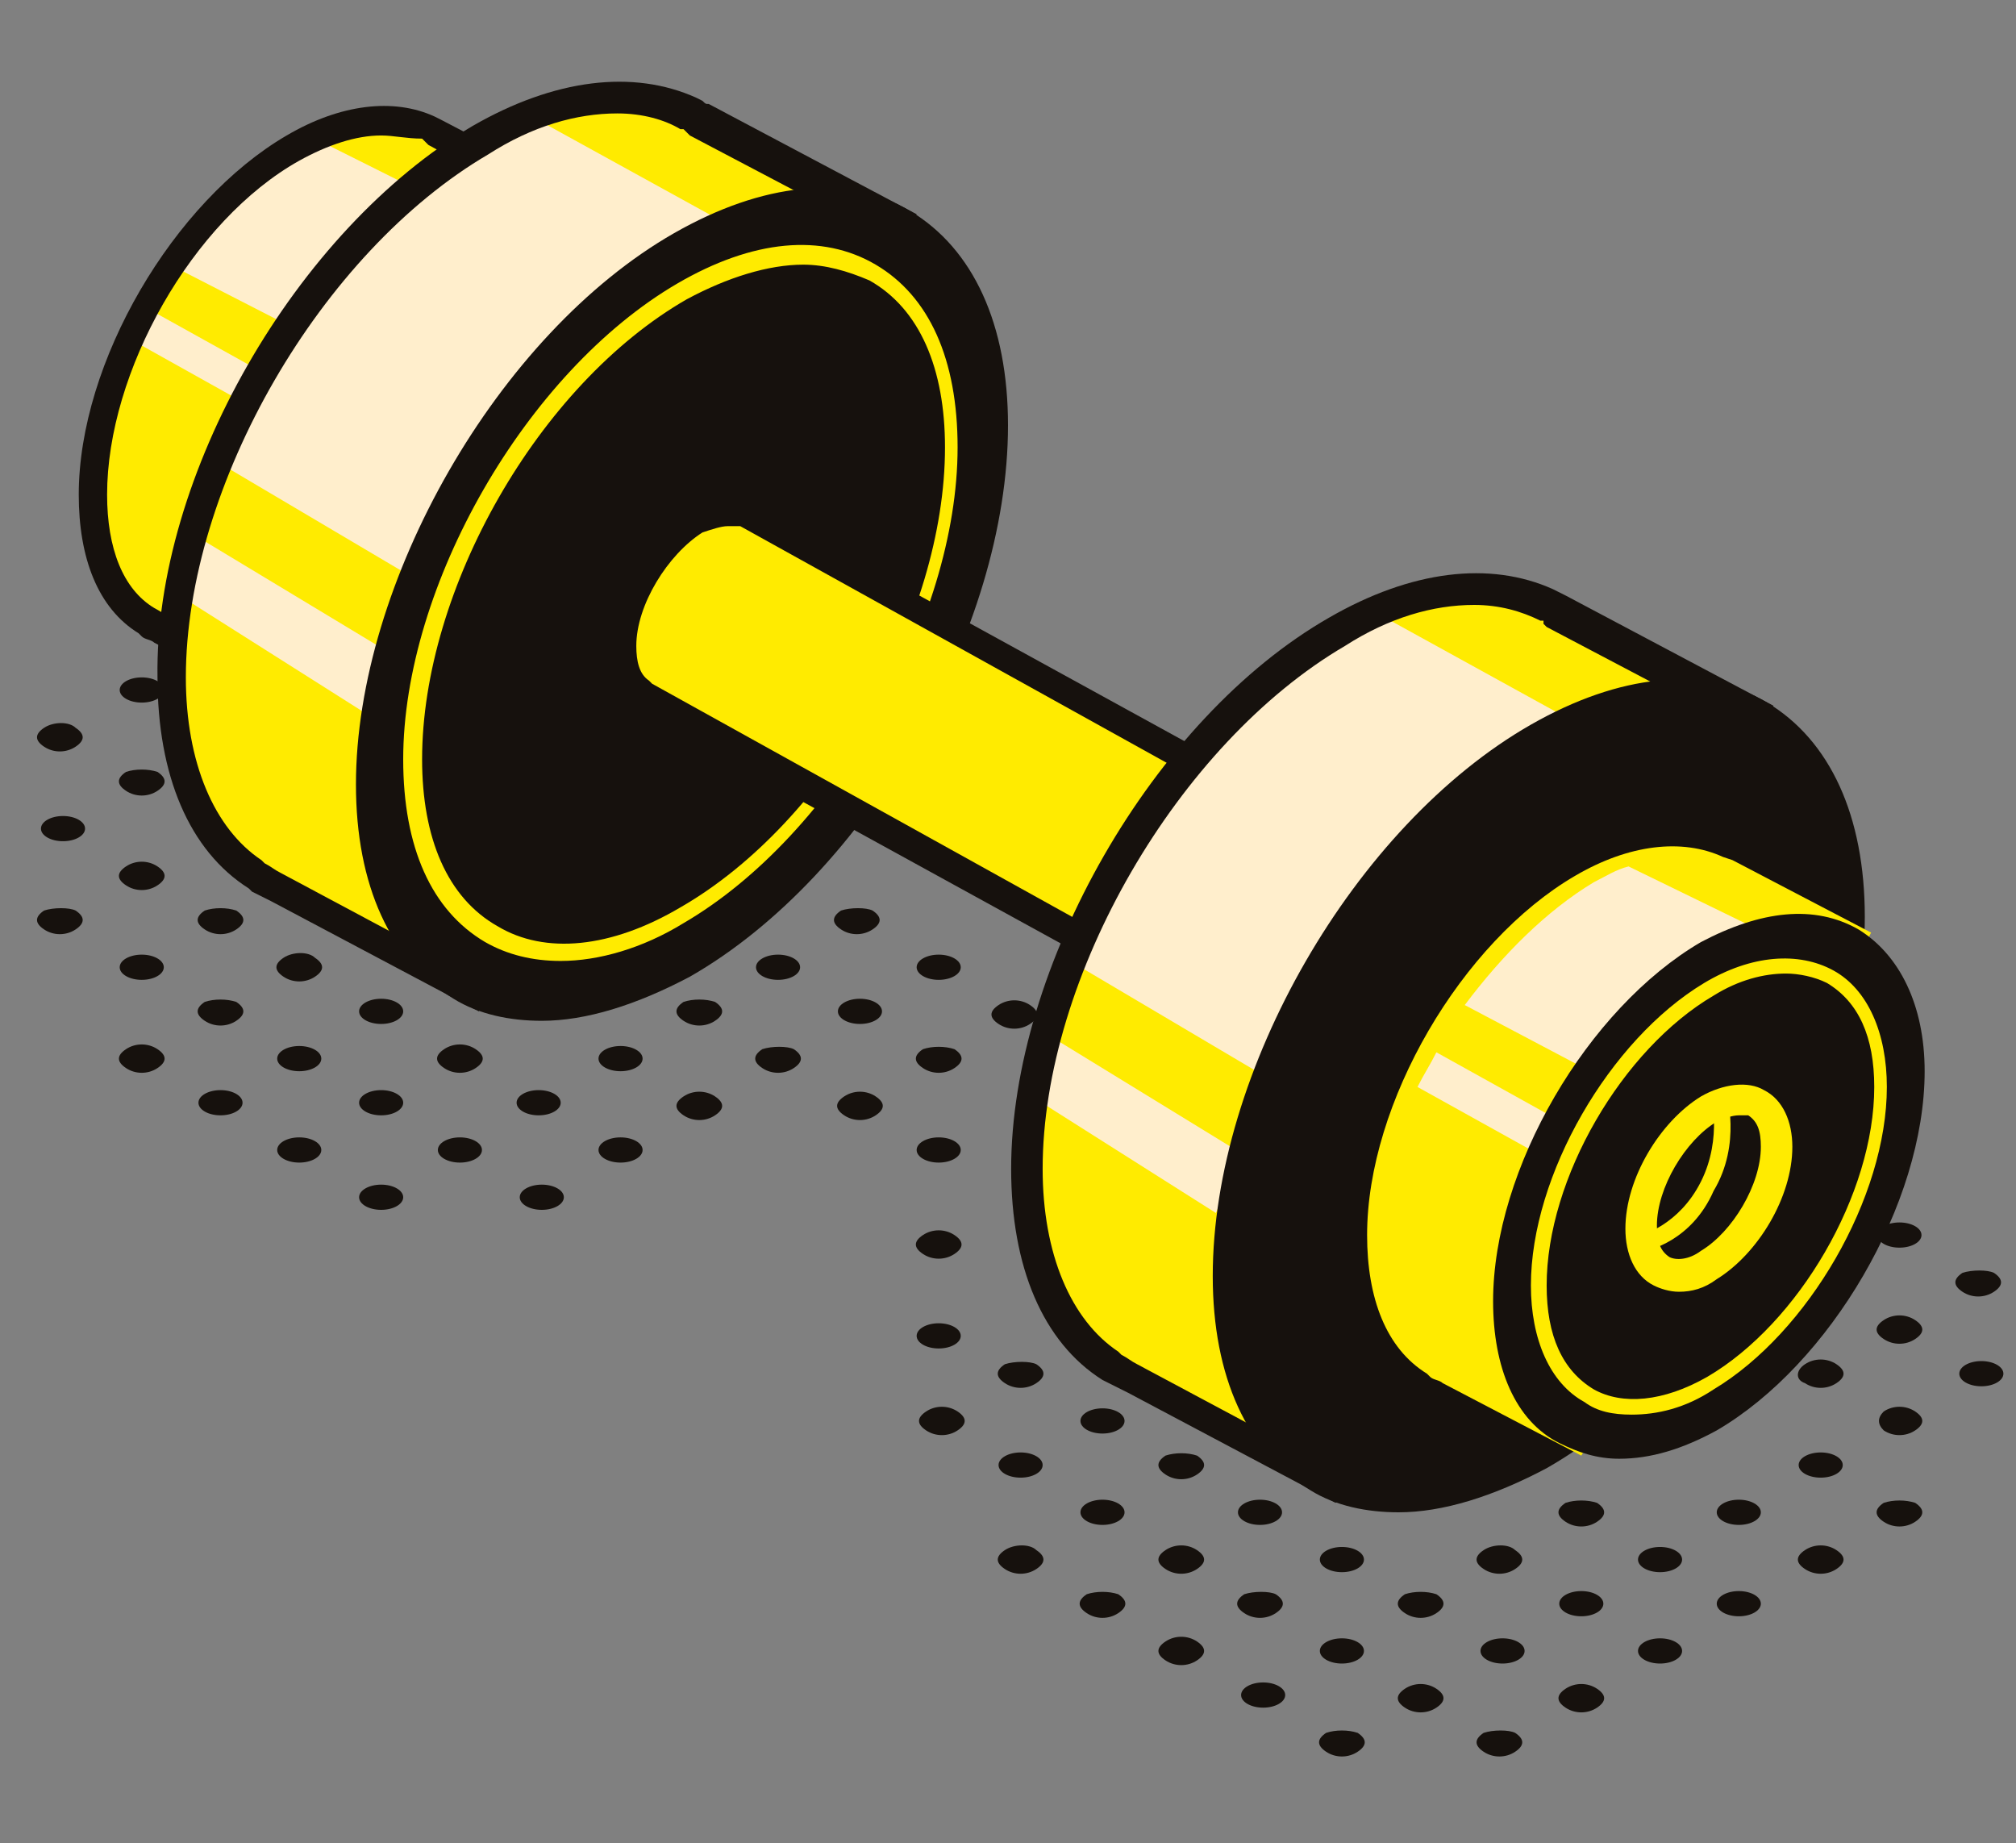 <?xml version="1.0" encoding="utf-8"?>
<!-- Generator: Adobe Illustrator 22.1.0, SVG Export Plug-In . SVG Version: 6.00 Build 0)  -->
<svg version="1.1" id="content" xmlns="http://www.w3.org/2000/svg" xmlns:xlink="http://www.w3.org/1999/xlink" x="0px" y="0px"
	 viewBox="0 0 64 58.5" style="enable-background:new 0 0 64 58.5;" xml:space="preserve">
<rect x="0" y="0" width="64" height="58.5" fill="#808080" stroke="none"/>
<style type="text/css">
	.st0{fill:#FFEB00;}
	.st1{fill:#FFEECC;}
	.st2{fill:#16110D;}
</style>
<g id="XMLID_7626_">
	<g id="XMLID_4610_">
		<path id="XMLID_7138_" class="st0" d="M9.1,22.1l2.8-4.9c1.4-1.6,2.5-3.5,3.2-5.5l2.7-5.2l-4-2.1c0,0-0.1,0-0.1-0.1l-0.1,0l-0.1,0
			c-1.1-0.5-2.6-0.4-4.3,0.5c-3.5,2-6.3,6.9-6.3,11c0,1.9,0.7,3.3,1.7,4l0.1,0.1l0,0c0.1,0.1,0.2,0.1,0.4,0.2L9.1,22.1z"/>
		<polygon id="XMLID_6992_" class="st1" points="4.7,9.8 8.3,11.8 7.6,12.7 4.2,10.8 		"/>
		<polygon id="XMLID_4603_" class="st1" points="5.2,8.3 9.1,10.3 13.2,6 10,4.4 		"/>
		<path id="XMLID_7140_" class="st2" d="M9.3,22.7l-4.4-2.3c-0.1-0.1-0.3-0.1-0.4-0.2l-0.1-0.1c-1.3-0.8-1.9-2.4-1.9-4.4
			c0-4.2,3-9.3,6.6-11.4c1.7-1,3.4-1.2,4.7-0.6L14,3.8l4.4,2.3l-2.9,5.7c-0.6,2-1.8,4-3.2,5.6L9.3,22.7z M12.1,4.3
			c-0.8,0-1.7,0.3-2.6,0.8c-3.4,1.9-6.1,6.7-6.1,10.6c0,1.7,0.5,3,1.5,3.6c0.2,0.1,0.3,0.2,0.4,0.2l3.6,1.9l2.6-4.6
			c1.4-1.5,2.5-3.4,3.1-5.4l2.5-4.9l-3.5-1.9l-0.1-0.1l-0.1-0.1C12.9,4.4,12.5,4.3,12.1,4.3z"/>
	</g>
	<g id="XMLID_4607_">
		<path id="XMLID_7133_" class="st0" d="M15,31.5l4.4-7.7c2.2-2.4,3.9-5.5,4.9-8.6l4.1-8.1l-6.1-3.2c-0.1,0-0.1-0.1-0.2-0.1l-0.1,0
			l-0.1,0c-1.8-0.8-4.1-0.6-6.6,0.8C9.8,7.6,5.4,15.3,5.4,21.5c0,3,1,5.1,2.7,6.2l0.1,0.1l0,0c0.2,0.1,0.4,0.2,0.6,0.3L15,31.5z"/>
		<polygon id="XMLID_6991_" class="st1" points="6.8,14.6 13.9,18.8 23.6,7.4 16.7,3.6 11.8,7.2 		"/>
		<polygon id="XMLID_6990_" class="st1" points="6.2,17 12.5,20.8 11.7,22.7 5.7,18.9 		"/>
		<path id="XMLID_7134_" class="st2" d="M15.2,32.1l-6.6-3.5c-0.2-0.1-0.4-0.2-0.6-0.3l-0.1-0.1c-1.9-1.2-2.9-3.6-2.9-6.7
			C4.9,15.1,9.4,7.3,15,4c2.6-1.5,5.1-1.8,7.1-0.9l0.2,0.1c0.1,0.1,0.1,0.1,0.2,0.1l6.6,3.5l-4.4,8.6c-0.9,3.1-2.7,6.2-4.9,8.7
			L15.2,32.1z M19.6,3.6c-1.3,0-2.7,0.4-4.1,1.3C10.2,8,5.9,15.4,5.9,21.5c0,2.7,0.9,4.8,2.4,5.8l0.1,0.1c0.2,0.1,0.3,0.2,0.5,0.3
			l5.8,3.1l4.2-7.3c2.2-2.4,3.9-5.4,4.8-8.4l3.9-7.8l-5.7-3l-0.1-0.1l-0.1-0.1l-0.1,0C21.1,3.8,20.4,3.6,19.6,3.6z"/>
	</g>
	<path id="XMLID_7157_" class="st2" d="M28.9,6.7c-2-1.2-4.7-0.9-7.5,0.7c-5.6,3.2-10.1,11.1-10.1,17.5c0,3.2,1.1,5.6,3.1,6.8
		c0.8,0.5,1.8,0.7,2.8,0.7c1.4,0,3-0.5,4.7-1.4C27.5,27.8,32,20,32,13.5C32,10.3,30.9,7.9,28.9,6.7z"/>
	<g id="XMLID_6994_">
		<path id="XMLID_7154_" class="st0" d="M17.8,30.5c-0.9,0-1.7-0.2-2.4-0.6c-1.7-1-2.6-3-2.6-5.8c0-5.5,3.9-12.3,8.7-15.1
			c2.4-1.4,4.6-1.6,6.3-0.6c1.7,1,2.6,3,2.6,5.8c0,5.5-3.9,12.3-8.7,15.1C20.4,30.1,19,30.5,17.8,30.5z M25.5,8.4
			c-1.1,0-2.4,0.4-3.7,1.1c-4.7,2.7-8.4,9.2-8.4,14.6c0,2.5,0.8,4.4,2.4,5.3c1.5,0.9,3.6,0.7,5.8-0.6c4.7-2.7,8.4-9.2,8.4-14.6
			c0-2.5-0.8-4.4-2.4-5.3C26.9,8.6,26.2,8.4,25.5,8.4z"/>
	</g>
	<g id="XMLID_4608_">
		<path id="XMLID_7122_" class="st0" d="M37.4,31.5l1-1.8c0.5-0.6,0.9-1.3,1.2-2l1-1.9l-16.8-9.3c0,0,0,0,0,0l0,0l0,0
			c-0.4-0.2-1-0.2-1.6,0.2c-1.3,0.7-2.3,2.6-2.3,4c0,0.7,0.2,1.2,0.6,1.5l0,0l0,0c0.1,0,0.1,0,0.1,0.1L37.4,31.5z"/>
		<path id="XMLID_7126_" class="st2" d="M37.6,32.1l-17.3-9.5c0,0-0.1,0-0.2-0.1c-0.6-0.4-0.9-1.1-0.9-1.9c0-1.7,1.1-3.6,2.6-4.5
			c0.7-0.4,1.5-0.5,2-0.2l0.1,0.1l17.3,9.5L40,27.8c-0.2,0.7-0.7,1.5-1.2,2.1L37.6,32.1z M23.1,16.7c-0.2,0-0.5,0.1-0.8,0.2
			c-1.1,0.7-2.1,2.3-2.1,3.6c0,0.5,0.1,0.9,0.4,1.1l0.1,0.1l16.4,9.1l0.9-1.5c0.5-0.5,0.8-1.2,1.1-1.9l0.8-1.6l-16.4-9.1
			C23.4,16.7,23.2,16.7,23.1,16.7z"/>
	</g>
	<path id="XMLID_7071_" class="st0" d="M42.2,47l4.4-7.7c2.2-2.4,3.9-5.5,4.9-8.6l4.1-8.1l-6.1-3.2c-0.1,0-0.1-0.1-0.2-0.1l-0.1,0
		l-0.1,0c-1.8-0.8-4.1-0.6-6.6,0.8c-5.4,3.1-9.9,10.8-9.9,17.1c0,3,1,5.1,2.7,6.2l0.1,0.1l0,0c0.2,0.1,0.4,0.2,0.6,0.3L42.2,47z"/>
	<polygon id="XMLID_6993_" class="st1" points="33.8,30.4 40.9,34.6 50.5,23.2 43.6,19.4 38.7,23 	"/>
	<polygon id="XMLID_4543_" class="st1" points="33.2,32.8 39.4,36.6 38.6,38.5 32.6,34.7 	"/>
	<path id="XMLID_7077_" class="st2" d="M42.4,47.7l-6.6-3.5c-0.2-0.1-0.4-0.2-0.6-0.3L35,43.8c-1.9-1.2-2.9-3.6-2.9-6.7
		c0-6.4,4.5-14.3,10.1-17.5c2.6-1.5,5.1-1.8,7.1-0.9l0.4,0.2l6.6,3.5L51.9,31c-0.9,3.1-2.7,6.2-4.9,8.7L42.4,47.7z M46.8,19.2
		c-1.3,0-2.7,0.4-4.1,1.3c-5.3,3.1-9.6,10.5-9.6,16.6c0,2.7,0.9,4.8,2.4,5.8l0.1,0.1c0.2,0.1,0.3,0.2,0.5,0.3l5.8,3.1l4.2-7.3
		c2.2-2.4,3.9-5.4,4.8-8.4l3.9-7.8l-5.7-3l-0.1-0.1L49,19.7l-0.1,0C48.3,19.4,47.6,19.2,46.8,19.2z"/>
	<path id="XMLID_7129_" class="st2" d="M56.1,22.3c-2-1.2-4.7-0.9-7.5,0.7C43,26.2,38.5,34,38.5,40.5c0,3.2,1.1,5.6,3.1,6.8
		c0.8,0.5,1.8,0.7,2.8,0.7c1.4,0,3-0.5,4.7-1.4c5.6-3.2,10.1-11.1,10.1-17.5C59.2,25.9,58.1,23.5,56.1,22.3z"/>
	<path id="XMLID_7002_" class="st0" d="M50,45.6l2.8-4.9c1.4-1.6,2.5-3.5,3.2-5.5l2.7-5.2l-4-2.1c0,0-0.1,0-0.1-0.1l-0.1,0l-0.1,0
		c-1.1-0.5-2.6-0.4-4.3,0.5c-3.5,2-6.4,6.9-6.4,11c0,1.9,0.7,3.3,1.7,4l0.1,0.1l0,0c0.1,0.1,0.2,0.1,0.4,0.2L50,45.6z"/>
	<path id="XMLID_7003_" class="st0" d="M50.2,46.2l-4.4-2.3c-0.1-0.1-0.3-0.1-0.4-0.2l-0.1-0.1c-1.3-0.8-1.9-2.4-1.9-4.4
		c0-4.2,3-9.3,6.6-11.4c1.7-1,3.4-1.2,4.7-0.6l0.3,0.1l4.4,2.3l-2.9,5.7c-0.6,2-1.8,4-3.2,5.6L50.2,46.2z M52.9,27.8
		c-0.8,0-1.7,0.3-2.6,0.8c-3.4,1.9-6.1,6.7-6.1,10.6c0,1.7,0.5,3,1.5,3.6c0.2,0.1,0.3,0.2,0.4,0.2l3.6,1.9l2.6-4.6
		c1.4-1.5,2.5-3.4,3.1-5.4l2.5-4.9l-3.5-1.9l-0.1-0.1l-0.1-0.1C53.8,27.9,53.4,27.8,52.9,27.8z"/>
	<path id="XMLID_7147_" class="st1" d="M48.7,36.3c0.1-0.3,0.3-0.6,0.5-0.9l-3.6-2c-0.2,0.4-0.4,0.7-0.6,1.1l3.6,2L48.7,36.3z"/>
	<path id="XMLID_7150_" class="st1" d="M54.4,30c0.2-0.1,1-0.6,1.2-0.6l-3.9-1.9c-0.4,0.1-0.7,0.3-1.1,0.5c-1.5,0.9-2.9,2.3-4.1,3.9
		l3.6,1.9C51.4,31.9,52.7,31,54.4,30z"/>
	<path id="XMLID_4606_" class="st2" d="M59,29.5c-1.4-0.8-3.1-0.6-5,0.4c-3.6,2.1-6.6,7.2-6.6,11.4c0,2.1,0.7,3.8,2.1,4.5
		c0.6,0.3,1.2,0.5,1.9,0.5c1,0,2-0.3,3.1-0.9c3.6-2.1,6.6-7.2,6.6-11.4C61.1,31.9,60.3,30.3,59,29.5z"/>
	<g id="XMLID_4605_">
		<path id="XMLID_6995_" class="st0" d="M53.3,41c-0.3,0-0.6-0.1-0.8-0.2c-0.6-0.3-0.9-1-0.9-1.8c0-1.6,1.1-3.4,2.4-4.2
			c0.7-0.4,1.5-0.5,2-0.2c0.6,0.3,0.9,1,0.9,1.8c0,1.6-1.1,3.4-2.4,4.2C54.1,40.9,53.7,41,53.3,41z M55.2,35.4
			c-0.2,0-0.5,0.1-0.7,0.2c-1,0.6-1.9,2.1-1.9,3.3c0,0.5,0.1,0.8,0.4,1c0.2,0.1,0.6,0.1,1-0.2c1-0.6,1.9-2.1,1.9-3.3
			c0-0.5-0.1-0.8-0.4-1C55.4,35.4,55.3,35.4,55.2,35.4z"/>
	</g>
	<g id="XMLID_4591_">
		<path id="XMLID_6981_" class="st0" d="M52.2,39.7l-0.1-0.5c0,0,1.2-0.3,1.9-1.7c0.7-1.4,0.3-2.8,0.3-2.8l0.5-0.1
			c0,0.1,0.5,1.7-0.4,3.2C53.7,39.4,52.3,39.7,52.2,39.7z"/>
	</g>
	<g id="XMLID_7144_">
		<path id="XMLID_7145_" class="st0" d="M51.8,44.9c-0.6,0-1.1-0.1-1.5-0.4c-1.1-0.6-1.7-2-1.7-3.7c0-3.5,2.5-7.8,5.5-9.6
			c1.5-0.9,3-1,4.1-0.4c1.1,0.6,1.7,2,1.7,3.7c0,3.5-2.5,7.8-5.5,9.6C53.5,44.7,52.6,44.9,51.8,44.9z M56.7,30.9
			c-0.7,0-1.5,0.2-2.3,0.7c-2.9,1.7-5.3,5.8-5.3,9.2c0,1.6,0.5,2.7,1.5,3.3c0.9,0.5,2.2,0.4,3.6-0.4c2.9-1.7,5.3-5.8,5.3-9.2
			c0-1.6-0.5-2.7-1.5-3.3C57.6,31,57.1,30.9,56.7,30.9z"/>
	</g>
	<g id="XMLID_7717_">
		<g id="XMLID_7802_">
			<ellipse id="XMLID_7800_" class="st2" cx="29.8" cy="42.4" rx="0.7" ry="0.4"/>
			<path id="XMLID_7797_" class="st2" d="M30.3,39.2c0.3,0.2,0.3,0.4,0,0.6c-0.3,0.2-0.7,0.2-1,0c-0.3-0.2-0.3-0.4,0-0.6
				C29.6,39,30,39,30.3,39.2z"/>
			<ellipse id="XMLID_7795_" class="st2" cx="29.8" cy="36.5" rx="0.7" ry="0.4"/>
			<path id="XMLID_7794_" class="st2" d="M27.8,34.8c0.3,0.2,0.3,0.4,0,0.6c-0.3,0.2-0.7,0.2-1,0c-0.3-0.2-0.3-0.4,0-0.6
				C27.1,34.6,27.5,34.6,27.8,34.8z"/>
			<path id="XMLID_7793_" class="st2" d="M30.3,33.3c0.3,0.2,0.3,0.4,0,0.6c-0.3,0.2-0.7,0.2-1,0c-0.3-0.2-0.3-0.4,0-0.6
				C29.6,33.2,30,33.2,30.3,33.3z"/>
			<ellipse id="XMLID_7792_" class="st2" cx="17.2" cy="38" rx="0.7" ry="0.4"/>
			<ellipse id="XMLID_7791_" class="st2" cx="19.7" cy="36.5" rx="0.7" ry="0.4"/>
			<path id="XMLID_7790_" class="st2" d="M22.7,34.8c0.3,0.2,0.3,0.4,0,0.6c-0.3,0.2-0.7,0.2-1,0c-0.3-0.2-0.3-0.4,0-0.6
				C22,34.6,22.4,34.6,22.7,34.8z"/>
			<path id="XMLID_7789_" class="st2" d="M25.2,33.3c0.3,0.2,0.3,0.4,0,0.6c-0.3,0.2-0.7,0.2-1,0c-0.3-0.2-0.3-0.4,0-0.6
				C24.5,33.2,25,33.2,25.2,33.3z"/>
			<ellipse id="XMLID_7788_" class="st2" cx="27.3" cy="32.1" rx="0.7" ry="0.4"/>
			<ellipse id="XMLID_7787_" class="st2" cx="29.8" cy="30.7" rx="0.7" ry="0.4"/>
			<ellipse id="XMLID_7786_" class="st2" cx="12.1" cy="38" rx="0.7" ry="0.4"/>
			<ellipse id="XMLID_7785_" class="st2" cx="14.6" cy="36.5" rx="0.7" ry="0.4"/>
			<ellipse id="XMLID_7784_" class="st2" cx="17.1" cy="35" rx="0.7" ry="0.4"/>
			<ellipse id="XMLID_7783_" class="st2" cx="19.7" cy="33.6" rx="0.7" ry="0.4"/>
			<path id="XMLID_7781_" class="st2" d="M22.7,31.8c0.3,0.2,0.3,0.4,0,0.6c-0.3,0.2-0.7,0.2-1,0c-0.3-0.2-0.3-0.4,0-0.6
				C22,31.7,22.4,31.7,22.7,31.8z"/>
			<ellipse id="XMLID_7780_" class="st2" cx="24.7" cy="30.7" rx="0.7" ry="0.4"/>
			<path id="XMLID_7779_" class="st2" d="M27.7,28.9c0.3,0.2,0.3,0.4,0,0.6c-0.3,0.2-0.7,0.2-1,0c-0.3-0.2-0.3-0.4,0-0.6
				C27,28.8,27.5,28.8,27.7,28.9z"/>
			<ellipse id="XMLID_7778_" class="st2" cx="9.5" cy="36.5" rx="0.7" ry="0.4"/>
			<ellipse id="XMLID_7777_" class="st2" cx="12.1" cy="35" rx="0.7" ry="0.4"/>
			<path id="XMLID_7776_" class="st2" d="M15.1,33.3c0.3,0.2,0.3,0.4,0,0.6c-0.3,0.2-0.7,0.2-1,0c-0.3-0.2-0.3-0.4,0-0.6
				C14.4,33.1,14.8,33.1,15.1,33.3z"/>
			<ellipse id="XMLID_7775_" class="st2" cx="7" cy="35" rx="0.7" ry="0.4"/>
			<ellipse id="XMLID_7774_" class="st2" cx="9.5" cy="33.6" rx="0.7" ry="0.4"/>
			<ellipse id="XMLID_7773_" class="st2" cx="12.1" cy="32.1" rx="0.7" ry="0.4"/>
			<path id="XMLID_7772_" class="st2" d="M5,33.3c0.3,0.2,0.3,0.4,0,0.6c-0.3,0.2-0.7,0.2-1,0s-0.3-0.4,0-0.6
				C4.3,33.1,4.7,33.1,5,33.3z"/>
			<path id="XMLID_7771_" class="st2" d="M7.5,31.8c0.3,0.2,0.3,0.4,0,0.6c-0.3,0.2-0.7,0.2-1,0c-0.3-0.2-0.3-0.4,0-0.6
				C6.8,31.7,7.2,31.7,7.5,31.8z"/>
			<path id="XMLID_7770_" class="st2" d="M10,30.4c0.3,0.2,0.3,0.4,0,0.6c-0.3,0.2-0.7,0.2-1,0c-0.3-0.2-0.3-0.4,0-0.6
				C9.3,30.2,9.8,30.2,10,30.4z"/>
			<ellipse id="XMLID_7768_" class="st2" cx="4.5" cy="30.7" rx="0.7" ry="0.4"/>
			<path id="XMLID_7767_" class="st2" d="M7.5,28.9c0.3,0.2,0.3,0.4,0,0.6c-0.3,0.2-0.7,0.2-1,0c-0.3-0.2-0.3-0.4,0-0.6
				C6.8,28.8,7.2,28.8,7.5,28.9z"/>
			<path id="XMLID_7765_" class="st2" d="M2.4,28.9c0.3,0.2,0.3,0.4,0,0.6c-0.3,0.2-0.7,0.2-1,0c-0.3-0.2-0.3-0.4,0-0.6
				C1.7,28.8,2.2,28.8,2.4,28.9z"/>
			<path id="XMLID_7764_" class="st2" d="M5,27.5c0.3,0.2,0.3,0.4,0,0.6c-0.3,0.2-0.7,0.2-1,0c-0.3-0.2-0.3-0.4,0-0.6
				C4.3,27.3,4.7,27.3,5,27.5z"/>
			<ellipse id="XMLID_7762_" class="st2" cx="2" cy="26.3" rx="0.7" ry="0.4"/>
			<path id="XMLID_7761_" class="st2" d="M5,24.5c0.3,0.2,0.3,0.4,0,0.6c-0.3,0.2-0.7,0.2-1,0c-0.3-0.2-0.3-0.4,0-0.6
				C4.3,24.4,4.7,24.4,5,24.5z"/>
			<path id="XMLID_7759_" class="st2" d="M2.4,23.1c0.3,0.2,0.3,0.4,0,0.6c-0.3,0.2-0.7,0.2-1,0c-0.3-0.2-0.3-0.4,0-0.6
				C1.7,22.9,2.2,22.9,2.4,23.1z"/>
			<ellipse id="XMLID_7758_" class="st2" cx="4.5" cy="21.9" rx="0.7" ry="0.4"/>
			<path id="XMLID_7751_" class="st2" d="M48.1,55c0.3,0.2,0.3,0.4,0,0.6s-0.7,0.2-1,0c-0.3-0.2-0.3-0.4,0-0.6
				C47.4,54.9,47.9,54.9,48.1,55z"/>
			<path id="XMLID_7750_" class="st2" d="M50.7,53.6c0.3,0.2,0.3,0.4,0,0.6c-0.3,0.2-0.7,0.2-1,0c-0.3-0.2-0.3-0.4,0-0.6
				C50,53.4,50.4,53.4,50.7,53.6z"/>
			<ellipse id="XMLID_7749_" class="st2" cx="52.7" cy="52.4" rx="0.7" ry="0.4"/>
			<ellipse id="XMLID_7748_" class="st2" cx="55.2" cy="50.9" rx="0.7" ry="0.4"/>
			<path id="XMLID_7747_" class="st2" d="M58.3,49.2c0.3,0.2,0.3,0.4,0,0.6c-0.3,0.2-0.7,0.2-1,0c-0.3-0.2-0.3-0.4,0-0.6
				C57.6,49,58,49,58.3,49.2z"/>
			<path id="XMLID_7746_" class="st2" d="M60.8,47.7c0.3,0.2,0.3,0.4,0,0.6c-0.3,0.2-0.7,0.2-1,0c-0.3-0.2-0.3-0.4,0-0.6
				C60.1,47.6,60.5,47.6,60.8,47.7z"/>
			<path id="XMLID_7745_" class="st2" d="M43.1,55c0.3,0.2,0.3,0.4,0,0.6c-0.3,0.2-0.7,0.2-1,0c-0.3-0.2-0.3-0.4,0-0.6
				C42.4,54.9,42.8,54.9,43.1,55z"/>
			<path id="XMLID_7744_" class="st2" d="M45.6,53.6c0.3,0.2,0.3,0.4,0,0.6c-0.3,0.2-0.7,0.2-1,0c-0.3-0.2-0.3-0.4,0-0.6
				C44.9,53.4,45.3,53.4,45.6,53.6z"/>
			<ellipse id="XMLID_7743_" class="st2" cx="47.7" cy="52.4" rx="0.7" ry="0.4"/>
			<ellipse id="XMLID_7742_" class="st2" cx="50.2" cy="50.9" rx="0.7" ry="0.4"/>
			<ellipse id="XMLID_7741_" class="st2" cx="52.7" cy="49.5" rx="0.7" ry="0.4"/>
			<ellipse id="XMLID_7740_" class="st2" cx="55.2" cy="48" rx="0.7" ry="0.4"/>
			<ellipse id="XMLID_7739_" class="st2" cx="57.8" cy="46.5" rx="0.7" ry="0.4"/>
			<ellipse id="XMLID_7738_" class="st2" cx="40.1" cy="53.8" rx="0.7" ry="0.4"/>
			<ellipse id="XMLID_7737_" class="st2" cx="42.6" cy="52.4" rx="0.7" ry="0.4"/>
			<path id="XMLID_7736_" class="st2" d="M45.6,50.6c0.3,0.2,0.3,0.4,0,0.6c-0.3,0.2-0.7,0.2-1,0c-0.3-0.2-0.3-0.4,0-0.6
				C44.9,50.5,45.3,50.5,45.6,50.6z"/>
			<path id="XMLID_7735_" class="st2" d="M48.1,49.2c0.3,0.2,0.3,0.4,0,0.6c-0.3,0.2-0.7,0.2-1,0c-0.3-0.2-0.3-0.4,0-0.6
				C47.4,49,47.9,49,48.1,49.2z"/>
			<path id="XMLID_7734_" class="st2" d="M50.7,47.7c0.3,0.2,0.3,0.4,0,0.6c-0.3,0.2-0.7,0.2-1,0c-0.3-0.2-0.3-0.4,0-0.6
				C50,47.6,50.4,47.6,50.7,47.7z"/>
			<path id="XMLID_7733_" class="st2" d="M38,52.1c0.3,0.2,0.3,0.4,0,0.6c-0.3,0.2-0.7,0.2-1,0c-0.3-0.2-0.3-0.4,0-0.6
				C37.3,51.9,37.7,51.9,38,52.1z"/>
			<path id="XMLID_7732_" class="st2" d="M40.5,50.6c0.3,0.2,0.3,0.4,0,0.6c-0.3,0.2-0.7,0.2-1,0c-0.3-0.2-0.3-0.4,0-0.6
				C39.8,50.5,40.3,50.5,40.5,50.6z"/>
			<ellipse id="XMLID_7731_" class="st2" cx="42.6" cy="49.5" rx="0.7" ry="0.4"/>
			<path id="XMLID_7730_" class="st2" d="M35.5,50.6c0.3,0.2,0.3,0.4,0,0.6c-0.3,0.2-0.7,0.2-1,0c-0.3-0.2-0.3-0.4,0-0.6
				C34.8,50.5,35.2,50.5,35.5,50.6z"/>
			<path id="XMLID_7729_" class="st2" d="M38,49.2c0.3,0.2,0.3,0.4,0,0.6c-0.3,0.2-0.7,0.2-1,0c-0.3-0.2-0.3-0.4,0-0.6
				C37.3,49,37.7,49,38,49.2z"/>
			<ellipse id="XMLID_7728_" class="st2" cx="40" cy="48" rx="0.7" ry="0.4"/>
			<path id="XMLID_7727_" class="st2" d="M32.9,49.2c0.3,0.2,0.3,0.4,0,0.6c-0.3,0.2-0.7,0.2-1,0c-0.3-0.2-0.3-0.4,0-0.6
				C32.2,49,32.7,49,32.9,49.2z"/>
			<ellipse id="XMLID_7726_" class="st2" cx="35" cy="48" rx="0.7" ry="0.4"/>
			<path id="XMLID_7725_" class="st2" d="M38,46.2c0.3,0.2,0.3,0.4,0,0.6c-0.3,0.2-0.7,0.2-1,0c-0.3-0.2-0.3-0.4,0-0.6
				C37.3,46.1,37.7,46.1,38,46.2z"/>
			<ellipse id="XMLID_7723_" class="st2" cx="32.4" cy="46.5" rx="0.7" ry="0.4"/>
			<ellipse id="XMLID_7722_" class="st2" cx="35" cy="45.1" rx="0.7" ry="0.4"/>
			<path id="XMLID_7720_" class="st2" d="M30.4,44.8c0.3,0.2,0.3,0.4,0,0.6s-0.7,0.2-1,0s-0.3-0.4,0-0.6
				C29.7,44.6,30.1,44.6,30.4,44.8z"/>
			<path id="XMLID_7719_" class="st2" d="M32.9,43.3c0.3,0.2,0.3,0.4,0,0.6c-0.3,0.2-0.7,0.2-1,0c-0.3-0.2-0.3-0.4,0-0.6
				C32.2,43.2,32.7,43.2,32.9,43.3z"/>
			<path id="XMLID_7716_" class="st2" d="M59.8,44.8c0.3-0.2,0.7-0.2,1,0c0.3,0.2,0.3,0.4,0,0.6c-0.3,0.2-0.7,0.2-1,0
				C59.6,45.2,59.6,45,59.8,44.8z"/>
			<ellipse id="XMLID_7715_" class="st2" cx="62.9" cy="43.6" rx="0.7" ry="0.4"/>
			<path id="XMLID_7714_" class="st2" d="M57.3,43.3c0.3-0.2,0.7-0.2,1,0c0.3,0.2,0.3,0.4,0,0.6s-0.7,0.2-1,0
				C57,43.8,57,43.5,57.3,43.3z"/>
			<path id="XMLID_7713_" class="st2" d="M60.8,41.9c0.3,0.2,0.3,0.4,0,0.6c-0.3,0.2-0.7,0.2-1,0c-0.3-0.2-0.3-0.4,0-0.6
				C60.1,41.7,60.5,41.7,60.8,41.9z"/>
			<path id="XMLID_7712_" class="st2" d="M63.3,40.4c0.3,0.2,0.3,0.4,0,0.6c-0.3,0.2-0.7,0.2-1,0c-0.3-0.2-0.3-0.4,0-0.6
				C62.6,40.3,63.1,40.3,63.3,40.4z"/>
			<ellipse id="XMLID_7686_" class="st2" cx="60.3" cy="39.2" rx="0.7" ry="0.4"/>
		</g>
		<path id="XMLID_7753_" class="st2" d="M32.7,31.9c0.3,0.2,0.3,0.4,0,0.6c-0.3,0.2-0.7,0.2-1,0c-0.3-0.2-0.3-0.4,0-0.6
			C32,31.7,32.4,31.7,32.7,31.9z"/>
	</g>
</g>
</svg>
